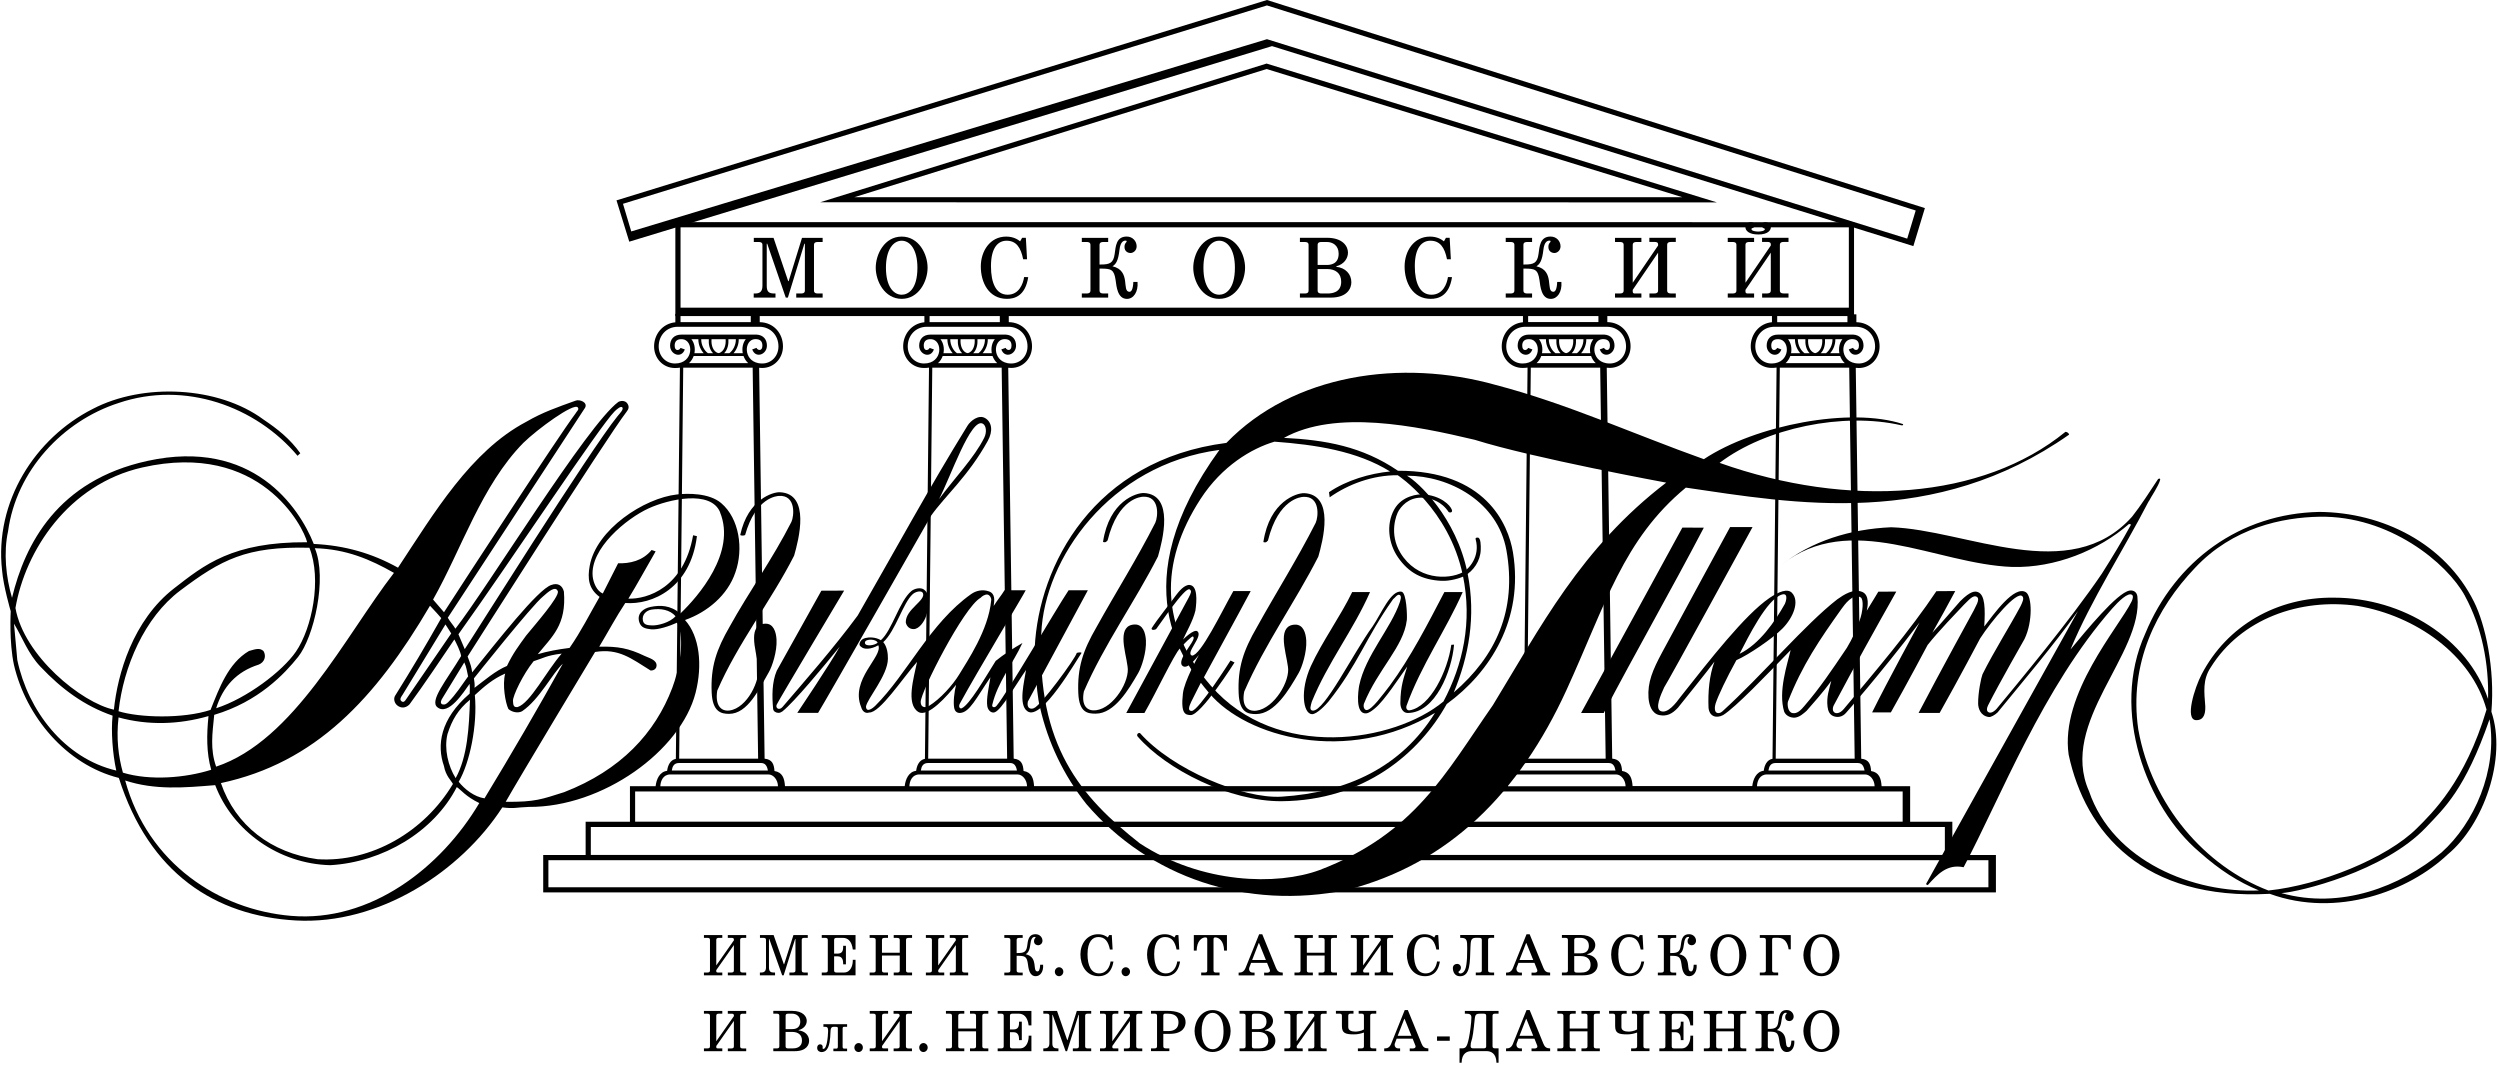 <svg width="231" height="99" viewBox="0 0 231 99" fill="none" xmlns="http://www.w3.org/2000/svg">
<g id="Layer_1" clip-path="url(#clip0_169_1035)">
<path id="Vector" fill-rule="evenodd" clip-rule="evenodd" d="M66.183 96.205V93.922C66.183 93.802 66.164 93.663 66.438 93.663H66.741V93.408H65.044V93.663H65.347C65.621 93.663 65.602 93.799 65.602 93.922V96.615C65.602 96.735 65.624 96.874 65.347 96.874H65.044V97.129H66.741V96.874H66.325C66.179 96.874 66.183 96.786 66.183 96.726V96.65L67.81 94.335V96.619C67.81 96.738 67.829 96.877 67.555 96.877H67.252V97.133H68.949V96.877H68.646C68.371 96.877 68.39 96.738 68.39 96.619V93.925C68.39 93.805 68.368 93.666 68.646 93.666H68.949V93.411H67.249V93.666H67.592C67.719 93.666 67.813 93.695 67.813 93.821V93.893L66.186 96.209L66.183 96.205Z" fill="black"/>
<path id="Vector_2" fill-rule="evenodd" clip-rule="evenodd" d="M71.453 93.407V93.663H71.755C72.03 93.663 72.011 93.799 72.011 93.922V96.615C72.011 96.735 72.03 96.874 71.755 96.874H71.453V97.129H73.43C74.525 97.129 74.761 96.533 74.761 96.17C74.761 95.656 74.37 95.268 73.796 95.212V95.18C74.279 95.054 74.544 94.704 74.544 94.325C74.544 93.947 74.222 93.404 73.191 93.404H71.453V93.407ZM72.591 95.092V93.922C72.591 93.802 72.569 93.663 72.847 93.663H73.184C73.553 93.663 73.944 93.877 73.944 94.391C73.944 95.063 73.383 95.092 73.175 95.092H72.591ZM72.591 95.35H73.21C73.73 95.35 74.102 95.609 74.102 96.139C74.102 96.845 73.462 96.874 73.21 96.874H72.844C72.569 96.874 72.588 96.735 72.588 96.615V95.35H72.591Z" fill="black"/>
<path id="Vector_3" fill-rule="evenodd" clip-rule="evenodd" d="M76.089 94.874H76.187C76.426 94.874 76.505 94.928 76.515 95.193V95.326C76.493 95.982 76.401 96.392 76.373 96.489C76.275 96.874 76.142 96.918 76.083 96.918C76.051 96.918 76.004 96.909 76.004 96.84C76.004 96.824 76.004 96.808 76.01 96.792C76.013 96.77 76.019 96.754 76.019 96.732C76.019 96.622 75.944 96.493 75.78 96.493C75.628 96.493 75.505 96.612 75.505 96.817C75.505 97.155 75.808 97.212 75.9 97.212C76.54 97.212 76.653 96.461 76.71 95.852C76.764 95.316 76.663 94.878 77.016 94.878H77.215C77.287 94.878 77.417 94.878 77.417 94.982V96.72C77.417 96.89 77.338 96.89 77.234 96.89H77.004V97.13H78.272V96.89H78.041C77.937 96.89 77.858 96.89 77.858 96.72V95.045C77.858 94.874 77.937 94.874 78.041 94.874H78.272V94.635H76.083V94.874H76.089Z" fill="black"/>
<path id="Vector_4" fill-rule="evenodd" clip-rule="evenodd" d="M78.943 96.792C78.943 97.019 79.111 97.208 79.335 97.208C79.543 97.208 79.729 97.028 79.729 96.792C79.729 96.555 79.543 96.378 79.335 96.378C79.126 96.378 78.943 96.564 78.943 96.792Z" fill="black"/>
<path id="Vector_5" fill-rule="evenodd" clip-rule="evenodd" d="M81.502 96.205V93.922C81.502 93.802 81.483 93.663 81.757 93.663H82.06V93.408H80.363V93.663H80.666C80.941 93.663 80.921 93.799 80.921 93.922V96.615C80.921 96.735 80.944 96.874 80.666 96.874H80.363V97.129H82.06V96.874H81.644C81.499 96.874 81.502 96.786 81.502 96.726V96.65L83.129 94.335V96.619C83.129 96.738 83.151 96.877 82.874 96.877H82.571V97.133H84.265V96.877H83.962C83.688 96.877 83.707 96.738 83.707 96.619V93.925C83.707 93.805 83.684 93.666 83.962 93.666H84.265V93.411H82.565V93.666H82.909C83.032 93.666 83.126 93.695 83.126 93.821V93.893L81.499 96.209L81.502 96.205Z" fill="black"/>
<path id="Vector_6" fill-rule="evenodd" clip-rule="evenodd" d="M84.936 96.792C84.936 97.019 85.1 97.208 85.324 97.208C85.532 97.208 85.718 97.028 85.718 96.792C85.718 96.555 85.532 96.378 85.324 96.378C85.116 96.378 84.936 96.564 84.936 96.792Z" fill="black"/>
<path id="Vector_7" fill-rule="evenodd" clip-rule="evenodd" d="M90.186 95.038H88.542V93.922C88.542 93.802 88.523 93.663 88.798 93.663H89.101V93.408H87.404V93.663H87.707C87.981 93.663 87.962 93.799 87.962 93.922V96.615C87.962 96.735 87.984 96.874 87.707 96.874H87.404V97.129H89.101V96.874H88.798C88.523 96.874 88.542 96.735 88.542 96.615V95.297H90.186V96.615C90.186 96.735 90.208 96.874 89.93 96.874H89.627V97.129H91.321V96.874H91.022C90.747 96.874 90.766 96.735 90.766 96.615V93.922C90.766 93.802 90.747 93.663 91.022 93.663H91.321V93.408H89.627V93.663H89.93C90.205 93.663 90.186 93.799 90.186 93.922V95.038Z" fill="black"/>
<path id="Vector_8" fill-rule="evenodd" clip-rule="evenodd" d="M95.303 94.748V93.408H92.184V93.663H92.487C92.761 93.663 92.742 93.799 92.742 93.922V96.615C92.742 96.735 92.761 96.874 92.487 96.874H92.184V97.129H95.303V95.694H95.048V95.795C95.048 96.13 94.903 96.874 94.228 96.874H93.575C93.301 96.874 93.32 96.735 93.32 96.615V95.376H93.663C94.089 95.376 94.159 95.764 94.159 96V96.111H94.414V94.401H94.159V94.534C94.159 94.956 93.982 95.12 93.648 95.12H93.32V93.922C93.32 93.802 93.297 93.663 93.575 93.663H94.127C94.584 93.663 94.947 93.953 95.048 94.748H95.303Z" fill="black"/>
<path id="Vector_9" fill-rule="evenodd" clip-rule="evenodd" d="M97.669 93.408H96.404V93.663H96.707C96.982 93.663 96.963 93.799 96.963 93.922V96.398C96.963 96.808 96.733 96.874 96.48 96.874H96.401V97.129H97.799V96.874H97.726C97.389 96.874 97.237 96.783 97.237 96.398V93.774H97.269L98.461 97.129H98.597L99.656 93.774H99.688V96.615C99.688 96.735 99.71 96.874 99.432 96.874H99.13V97.129H100.827V96.874H100.524C100.249 96.874 100.268 96.735 100.268 96.615V93.922C100.268 93.802 100.249 93.663 100.524 93.663H100.827V93.408H99.499L98.641 96.101H98.609L97.669 93.408Z" fill="black"/>
<path id="Vector_10" fill-rule="evenodd" clip-rule="evenodd" d="M102.776 96.205V93.922C102.776 93.802 102.754 93.663 103.032 93.663H103.334V93.408H101.641V93.663H101.94C102.215 93.663 102.196 93.799 102.196 93.922V96.615C102.196 96.735 102.215 96.874 101.94 96.874H101.641V97.129H103.334V96.874H102.918C102.773 96.874 102.779 96.786 102.779 96.726V96.65L104.407 94.335V96.619C104.407 96.738 104.429 96.877 104.151 96.877H103.848V97.133H105.545V96.877H105.243C104.968 96.877 104.987 96.738 104.987 96.619V93.925C104.987 93.805 104.968 93.666 105.243 93.666H105.545V93.411H103.845V93.666H104.189C104.315 93.666 104.407 93.695 104.407 93.821V93.893L102.779 96.209L102.776 96.205Z" fill="black"/>
<path id="Vector_11" fill-rule="evenodd" clip-rule="evenodd" d="M107.49 95.53H108.058C109.379 95.53 109.547 94.786 109.547 94.467C109.547 93.552 108.616 93.404 107.834 93.404H106.352V93.66H106.654C106.929 93.66 106.91 93.795 106.91 93.918V96.612C106.91 96.732 106.929 96.871 106.654 96.871H106.352V97.126H108.048V96.871H107.746C107.471 96.871 107.49 96.732 107.49 96.612V95.527V95.53ZM107.49 95.275V93.846C107.49 93.799 107.496 93.663 107.642 93.663H107.916C108.698 93.663 108.891 94.086 108.891 94.467C108.891 95.227 108.178 95.272 107.985 95.272H107.49V95.275Z" fill="black"/>
<path id="Vector_12" fill-rule="evenodd" clip-rule="evenodd" d="M110.378 95.268C110.378 96.114 110.949 97.205 112.047 97.205C113.145 97.205 113.709 96.111 113.709 95.268C113.709 94.426 113.148 93.332 112.047 93.332C110.946 93.332 110.378 94.42 110.378 95.268ZM111.031 95.268C111.031 94.108 111.527 93.587 112.047 93.587C112.567 93.587 113.056 94.108 113.056 95.268C113.056 96.628 112.447 96.95 112.047 96.95C111.523 96.95 111.031 96.448 111.031 95.268Z" fill="black"/>
<path id="Vector_13" fill-rule="evenodd" clip-rule="evenodd" d="M114.535 93.407V93.663H114.838C115.112 93.663 115.093 93.799 115.093 93.922V96.615C115.093 96.735 115.112 96.874 114.838 96.874H114.535V97.129H116.513C117.604 97.129 117.844 96.533 117.844 96.17C117.844 95.656 117.453 95.268 116.879 95.212V95.18C117.364 95.054 117.626 94.704 117.626 94.325C117.626 93.947 117.304 93.404 116.276 93.404H114.538L114.535 93.407ZM115.674 95.092V93.922C115.674 93.802 115.652 93.663 115.926 93.663H116.264C116.633 93.663 117.024 93.877 117.024 94.391C117.024 95.063 116.462 95.092 116.254 95.092H115.671H115.674ZM115.674 95.35H116.292C116.816 95.35 117.188 95.609 117.188 96.139C117.188 96.845 116.547 96.874 116.292 96.874H115.929C115.655 96.874 115.677 96.735 115.677 96.615V95.35H115.674Z" fill="black"/>
<path id="Vector_14" fill-rule="evenodd" clip-rule="evenodd" d="M119.813 96.205V93.922C119.813 93.802 119.794 93.663 120.068 93.663H120.371V93.408H118.674V93.663H118.977C119.252 93.663 119.233 93.799 119.233 93.922V96.615C119.233 96.735 119.252 96.874 118.977 96.874H118.674V97.129H120.371V96.874H119.955C119.81 96.874 119.816 96.786 119.816 96.726V96.65L121.444 94.335V96.619C121.444 96.738 121.466 96.877 121.188 96.877H120.885V97.133H122.582V96.877H122.279C122.005 96.877 122.024 96.738 122.024 96.619V93.925C122.024 93.805 122.005 93.666 122.279 93.666H122.582V93.411H120.882V93.666H121.226C121.349 93.666 121.444 93.695 121.444 93.821V93.893L119.816 96.209L119.813 96.205Z" fill="black"/>
<path id="Vector_15" fill-rule="evenodd" clip-rule="evenodd" d="M126.03 95.12C125.781 95.278 125.377 95.322 125.251 95.322C124.851 95.322 124.579 95.196 124.579 94.909V93.918C124.579 93.799 124.557 93.66 124.835 93.66H125.062V93.404H123.438V93.66H123.74C124.015 93.66 123.993 93.795 123.993 93.918V94.789C123.993 95.445 124.27 95.577 125.112 95.577C125.481 95.577 125.778 95.495 126.027 95.407V96.612C126.027 96.732 126.049 96.871 125.772 96.871H125.469V97.126H127.166V96.871H126.863C126.588 96.871 126.607 96.732 126.607 96.612V93.918C126.607 93.799 126.588 93.66 126.863 93.66H127.166V93.404H125.541V93.66H125.772C126.049 93.66 126.027 93.795 126.027 93.918V95.117L126.03 95.12Z" fill="black"/>
<path id="Vector_16" fill-rule="evenodd" clip-rule="evenodd" d="M127.897 97.129H129.37V96.874H129.225C128.97 96.874 128.863 96.71 128.863 96.54C128.863 96.47 128.885 96.41 128.904 96.36L129.049 95.972H130.528L130.783 96.612C130.831 96.732 130.79 96.886 130.493 96.88L130.26 96.874V97.129H131.979V96.874C131.638 96.868 131.48 96.748 131.354 96.442L130.086 93.332H129.796L128.538 96.457C128.418 96.754 128.216 96.874 127.967 96.874H127.901V97.129H127.897ZM129.146 95.71L129.755 94.145H129.784L130.418 95.71H129.146Z" fill="black"/>
<path id="Vector_17" fill-rule="evenodd" clip-rule="evenodd" d="M132.781 96.167H133.958V95.767H132.781V96.167Z" fill="black"/>
<path id="Vector_18" fill-rule="evenodd" clip-rule="evenodd" d="M135.352 93.408V93.663H135.44C135.825 93.663 135.957 93.739 135.957 94.026C135.957 94.471 135.825 95.442 135.727 95.921C135.538 96.814 135.409 96.868 135.04 96.868H134.86V98.199H135.052C135.068 97.316 135.563 97.123 135.98 97.123H137.348C137.752 97.123 138.257 97.316 138.273 98.199H138.468V96.868H138.165C137.888 96.868 137.91 96.732 137.91 96.612V93.922C137.91 93.802 137.888 93.663 138.165 93.663H138.468V93.408H135.355H135.352ZM136.721 93.663H137.068C137.345 93.663 137.323 93.799 137.323 93.922V96.612C137.323 96.732 137.345 96.868 137.068 96.868H136.188C136.058 96.868 135.885 96.88 135.885 96.65C135.885 96.183 136.005 96.269 136.115 95.474C136.134 95.341 136.185 94.934 136.194 94.827C136.21 94.672 136.2 94.688 136.238 94.411C136.304 93.912 136.248 93.666 136.718 93.666L136.721 93.663Z" fill="black"/>
<path id="Vector_19" fill-rule="evenodd" clip-rule="evenodd" d="M139.155 97.129H140.625V96.874H140.48C140.228 96.874 140.117 96.71 140.117 96.54C140.117 96.47 140.139 96.41 140.158 96.36L140.307 95.972H141.783L142.038 96.612C142.082 96.732 142.044 96.886 141.748 96.88L141.515 96.874V97.129H143.233V96.874C142.893 96.868 142.735 96.748 142.612 96.442L141.341 93.332H141.051L139.792 96.457C139.673 96.754 139.471 96.874 139.222 96.874H139.158V97.129H139.155ZM140.401 95.71L141.01 94.145H141.038L141.672 95.71H140.401Z" fill="black"/>
<path id="Vector_20" fill-rule="evenodd" clip-rule="evenodd" d="M146.682 95.038H145.039V93.922C145.039 93.802 145.017 93.663 145.294 93.663H145.597V93.408H143.9V93.663H144.203C144.478 93.663 144.459 93.799 144.459 93.922V96.615C144.459 96.735 144.478 96.874 144.203 96.874H143.9V97.129H145.597V96.874H145.294C145.017 96.874 145.039 96.735 145.039 96.615V95.297H146.682V96.615C146.682 96.735 146.704 96.874 146.43 96.874H146.127V97.129H147.824V96.874H147.521C147.244 96.874 147.266 96.735 147.266 96.615V93.922C147.266 93.802 147.244 93.663 147.521 93.663H147.824V93.408H146.127V93.663H146.43C146.704 93.663 146.682 93.799 146.682 93.922V95.038Z" fill="black"/>
<path id="Vector_21" fill-rule="evenodd" clip-rule="evenodd" d="M151.27 95.12C151.021 95.278 150.617 95.322 150.491 95.322C150.091 95.322 149.819 95.196 149.819 94.909V93.918C149.819 93.799 149.8 93.66 150.075 93.66H150.305V93.404H148.681V93.66H148.983C149.261 93.66 149.239 93.795 149.239 93.918V94.789C149.239 95.445 149.513 95.577 150.355 95.577C150.728 95.577 151.024 95.495 151.27 95.407V96.612C151.27 96.732 151.292 96.871 151.018 96.871H150.715V97.126H152.412V96.871H152.109C151.832 96.871 151.854 96.732 151.854 96.612V93.918C151.854 93.799 151.832 93.66 152.109 93.66H152.412V93.404H150.788V93.66H151.015C151.289 93.66 151.267 93.795 151.267 93.918V95.117L151.27 95.12Z" fill="black"/>
<path id="Vector_22" fill-rule="evenodd" clip-rule="evenodd" d="M156.445 94.748V93.408H153.323V93.663H153.629C153.903 93.663 153.881 93.799 153.881 93.922V96.615C153.881 96.735 153.903 96.874 153.629 96.874H153.323V97.129H156.445V95.694H156.19V95.795C156.19 96.13 156.045 96.874 155.37 96.874H154.72C154.446 96.874 154.468 96.735 154.468 96.615V95.376H154.808C155.237 95.376 155.304 95.764 155.304 96V96.111H155.556V94.401H155.304V94.534C155.304 94.956 155.127 95.12 154.793 95.12H154.468V93.922C154.468 93.802 154.446 93.663 154.72 93.663H155.272C155.729 93.663 156.092 93.953 156.193 94.748H156.448H156.445Z" fill="black"/>
<path id="Vector_23" fill-rule="evenodd" clip-rule="evenodd" d="M160.218 95.038H158.575V93.922C158.575 93.802 158.553 93.663 158.827 93.663H159.133V93.408H157.436V93.663H157.739C158.013 93.663 157.991 93.799 157.991 93.922V96.615C157.991 96.735 158.013 96.874 157.739 96.874H157.436V97.129H159.133V96.874H158.827C158.553 96.874 158.575 96.735 158.575 96.615V95.297H160.218V96.615C160.218 96.735 160.24 96.874 159.966 96.874H159.663V97.129H161.357V96.874H161.054C160.779 96.874 160.801 96.735 160.801 96.615V93.922C160.801 93.802 160.779 93.663 161.054 93.663H161.357V93.408H159.663V93.663H159.966C160.24 93.663 160.218 93.799 160.218 93.922V95.038Z" fill="black"/>
<path id="Vector_24" fill-rule="evenodd" clip-rule="evenodd" d="M163.352 95.325H163.434C164.094 95.325 164.286 95.373 164.387 96.041C164.444 96.442 164.504 97.208 165.112 97.208C165.541 97.208 165.847 96.776 165.794 96.151H165.526C165.504 96.628 165.396 96.766 165.28 96.766C164.75 96.766 165.409 95.458 164.185 95.177C164.409 95.038 164.554 94.827 164.633 94.158C164.696 93.622 164.911 93.578 165.027 93.578C165.049 93.578 165.093 93.578 165.093 93.625C165.093 93.653 165.068 93.676 165.046 93.704C164.974 93.78 164.952 93.874 164.952 93.972C164.952 94.25 165.169 94.35 165.343 94.35C165.516 94.35 165.734 94.196 165.734 93.934C165.734 93.622 165.485 93.329 165.093 93.329C164.412 93.329 164.387 93.947 164.318 94.414C164.239 94.984 164.002 95.07 163.425 95.07H163.346V93.925C163.346 93.805 163.324 93.666 163.602 93.666H163.904V93.411H162.208V93.666H162.51C162.785 93.666 162.766 93.802 162.766 93.925V96.618C162.766 96.738 162.785 96.877 162.51 96.877H162.208V97.132H163.904V96.877H163.602C163.324 96.877 163.346 96.738 163.346 96.618V95.325H163.352Z" fill="black"/>
<path id="Vector_25" fill-rule="evenodd" clip-rule="evenodd" d="M166.633 95.268C166.633 96.114 167.207 97.205 168.301 97.205C169.396 97.205 169.967 96.111 169.967 95.268C169.967 94.426 169.405 93.332 168.301 93.332C167.197 93.332 166.633 94.42 166.633 95.268ZM167.289 95.268C167.289 94.108 167.781 93.587 168.301 93.587C168.822 93.587 169.311 94.108 169.311 95.268C169.311 96.628 168.702 96.95 168.301 96.95C167.778 96.95 167.289 96.448 167.289 95.268Z" fill="black"/>
<path id="Vector_26" fill-rule="evenodd" clip-rule="evenodd" d="M66.183 89.197V86.913C66.183 86.793 66.164 86.658 66.438 86.658H66.741V86.399H65.044V86.658H65.347C65.621 86.658 65.602 86.793 65.602 86.913V89.607C65.602 89.727 65.624 89.862 65.347 89.862H65.044V90.118H66.741V89.862H66.325C66.179 89.862 66.183 89.774 66.183 89.714V89.638L67.81 87.323V89.607C67.81 89.727 67.829 89.862 67.555 89.862H67.252V90.118H68.949V89.862H68.646C68.371 89.862 68.39 89.724 68.39 89.607V86.913C68.39 86.793 68.368 86.658 68.646 86.658H68.949V86.399H67.249V86.658H67.592C67.719 86.658 67.813 86.686 67.813 86.812V86.885L66.186 89.2L66.183 89.197Z" fill="black"/>
<path id="Vector_27" fill-rule="evenodd" clip-rule="evenodd" d="M71.485 86.399H70.22V86.658H70.523C70.797 86.658 70.778 86.793 70.778 86.913V89.389C70.778 89.799 70.548 89.865 70.293 89.865H70.214V90.121H71.614V89.865H71.542C71.201 89.865 71.053 89.774 71.053 89.389V86.765H71.081L72.273 90.121H72.409L73.469 86.765H73.5V89.607C73.5 89.727 73.519 89.862 73.245 89.862H72.942V90.118H74.639V89.862H74.336C74.062 89.862 74.081 89.724 74.081 89.607V86.913C74.081 86.793 74.059 86.658 74.336 86.658H74.639V86.399H73.314L72.456 89.093H72.425L71.482 86.399H71.485Z" fill="black"/>
<path id="Vector_28" fill-rule="evenodd" clip-rule="evenodd" d="M79.052 87.74V86.399H75.93V86.658H76.233C76.507 86.658 76.488 86.793 76.488 86.913V89.607C76.488 89.727 76.51 89.862 76.233 89.862H75.93V90.118H79.052V88.683H78.797V88.784C78.797 89.118 78.652 89.862 77.977 89.862H77.327C77.052 89.862 77.072 89.724 77.072 89.607V88.367H77.415C77.841 88.367 77.907 88.755 77.907 88.992V89.102H78.163V87.393H77.907V87.525C77.907 87.948 77.731 88.112 77.4 88.112H77.072V86.913C77.072 86.793 77.052 86.658 77.327 86.658H77.879C78.336 86.658 78.702 86.948 78.8 87.74H79.055H79.052Z" fill="black"/>
<path id="Vector_29" fill-rule="evenodd" clip-rule="evenodd" d="M83.137 88.033H81.494V86.916C81.494 86.797 81.475 86.661 81.749 86.661H82.052V86.402H80.355V86.661H80.658C80.932 86.661 80.913 86.797 80.913 86.916V89.61C80.913 89.73 80.932 89.865 80.658 89.865H80.355V90.121H82.052V89.865H81.749C81.475 89.865 81.494 89.727 81.494 89.61V88.292H83.137V89.61C83.137 89.73 83.159 89.865 82.881 89.865H82.579V90.121H84.275V89.865H83.973C83.698 89.865 83.717 89.727 83.717 89.61V86.916C83.717 86.797 83.695 86.661 83.973 86.661H84.275V86.402H82.579V86.661H82.881C83.156 86.661 83.137 86.797 83.137 86.916V88.033Z" fill="black"/>
<path id="Vector_30" fill-rule="evenodd" clip-rule="evenodd" d="M86.689 89.197V86.913C86.689 86.793 86.671 86.658 86.945 86.658H87.248V86.399H85.551V86.658H85.854C86.128 86.658 86.109 86.793 86.109 86.913V89.607C86.109 89.727 86.128 89.862 85.854 89.862H85.551V90.118H87.248V89.862H86.831C86.686 89.862 86.693 89.774 86.693 89.714V89.638L88.32 87.323V89.607C88.32 89.727 88.339 89.862 88.065 89.862H87.762V90.118H89.459V89.862H89.156C88.882 89.862 88.9 89.724 88.9 89.607V86.913C88.9 86.793 88.878 86.658 89.156 86.658H89.459V86.399H87.759V86.658H88.102C88.225 86.658 88.32 86.686 88.32 86.812V86.885L86.693 89.2L86.689 89.197Z" fill="black"/>
<path id="Vector_31" fill-rule="evenodd" clip-rule="evenodd" d="M93.938 88.317H94.019C94.682 88.317 94.874 88.365 94.972 89.033C95.029 89.434 95.092 90.2 95.701 90.2C96.126 90.2 96.436 89.768 96.382 89.144H96.114C96.092 89.62 95.984 89.759 95.868 89.759C95.338 89.759 95.997 88.45 94.776 88.169C95 88.034 95.145 87.819 95.224 87.15C95.287 86.614 95.499 86.57 95.619 86.57C95.638 86.57 95.685 86.57 95.685 86.617C95.685 86.646 95.66 86.668 95.638 86.696C95.565 86.772 95.543 86.867 95.543 86.964C95.543 87.242 95.764 87.343 95.934 87.343C96.104 87.343 96.325 87.188 96.325 86.926C96.325 86.614 96.076 86.321 95.685 86.321C95.007 86.321 94.978 86.939 94.912 87.406C94.833 87.977 94.594 88.062 94.016 88.062H93.938V86.917C93.938 86.797 93.918 86.661 94.193 86.661H94.496V86.403H92.799V86.661H93.102C93.376 86.661 93.357 86.797 93.357 86.917V89.611C93.357 89.73 93.379 89.866 93.102 89.866H92.799V90.121H94.496V89.866H94.193C93.918 89.866 93.938 89.727 93.938 89.611V88.317Z" fill="black"/>
<path id="Vector_32" fill-rule="evenodd" clip-rule="evenodd" d="M97.467 89.783C97.467 90.014 97.634 90.2 97.858 90.2C98.066 90.2 98.252 90.017 98.252 89.783C98.252 89.55 98.066 89.373 97.858 89.373C97.65 89.373 97.467 89.559 97.467 89.783Z" fill="black"/>
<path id="Vector_33" fill-rule="evenodd" clip-rule="evenodd" d="M102.619 88.84C102.556 89.263 102.297 89.941 101.559 89.941C100.821 89.941 100.487 89.222 100.487 88.169C100.487 86.986 100.96 86.582 101.49 86.582C102.105 86.582 102.404 86.992 102.556 87.737H102.805L102.729 86.402H102.489L102.36 86.62C102.225 86.519 101.944 86.323 101.464 86.323C100.42 86.323 99.831 87.232 99.831 88.184C99.831 89.184 100.351 90.2 101.512 90.2C101.978 90.2 102.691 90.039 102.881 88.847L102.619 88.84Z" fill="black"/>
<path id="Vector_34" fill-rule="evenodd" clip-rule="evenodd" d="M103.632 89.783C103.632 90.014 103.799 90.2 104.02 90.2C104.228 90.2 104.415 90.017 104.415 89.783C104.415 89.55 104.228 89.373 104.02 89.373C103.812 89.373 103.632 89.559 103.632 89.783Z" fill="black"/>
<path id="Vector_35" fill-rule="evenodd" clip-rule="evenodd" d="M108.779 88.84C108.716 89.263 108.457 89.941 107.719 89.941C106.981 89.941 106.647 89.222 106.647 88.169C106.647 86.986 107.12 86.582 107.65 86.582C108.265 86.582 108.565 86.992 108.716 87.737H108.965L108.886 86.402H108.647L108.517 86.62C108.382 86.519 108.101 86.323 107.622 86.323C106.578 86.323 105.988 87.232 105.988 88.184C105.988 89.184 106.508 90.2 107.669 90.2C108.136 90.2 108.849 90.039 109.038 88.847L108.776 88.84H108.779Z" fill="black"/>
<path id="Vector_36" fill-rule="evenodd" clip-rule="evenodd" d="M110.309 86.399V87.834H110.571C110.59 86.913 111.066 86.617 111.375 86.617C111.479 86.617 111.549 86.645 111.549 86.8V89.61C111.549 89.73 111.571 89.865 111.293 89.865H110.99V90.121H112.687V89.865H112.384C112.11 89.865 112.129 89.727 112.129 89.61V86.8C112.129 86.664 112.176 86.617 112.299 86.617C112.612 86.617 113.085 86.92 113.107 87.834H113.369V86.399H110.309Z" fill="black"/>
<path id="Vector_37" fill-rule="evenodd" clip-rule="evenodd" d="M114.449 90.124H115.922V89.869H115.777C115.521 89.869 115.414 89.705 115.414 89.534C115.414 89.462 115.433 89.402 115.455 89.355L115.6 88.967H117.076L117.332 89.607C117.379 89.727 117.338 89.881 117.038 89.875L116.808 89.869V90.124H118.527V89.869C118.186 89.862 118.029 89.743 117.902 89.437L116.634 86.327H116.344L115.083 89.452C114.963 89.749 114.761 89.869 114.512 89.869H114.449V90.124ZM115.698 88.705L116.306 87.14H116.335L116.969 88.705H115.698Z" fill="black"/>
<path id="Vector_38" fill-rule="evenodd" clip-rule="evenodd" d="M122.395 88.033H120.752V86.916C120.752 86.797 120.73 86.661 121.004 86.661H121.307V86.402H119.61V86.661H119.913C120.19 86.661 120.168 86.797 120.168 86.916V89.61C120.168 89.73 120.19 89.865 119.913 89.865H119.61V90.121H121.307V89.865H121.004C120.73 89.865 120.752 89.727 120.752 89.61V88.292H122.395V89.61C122.395 89.73 122.417 89.865 122.139 89.865H121.837V90.121H123.534V89.865H123.231C122.956 89.865 122.978 89.727 122.978 89.61V86.916C122.978 86.797 122.956 86.661 123.231 86.661H123.534V86.402H121.837V86.661H122.139C122.417 86.661 122.395 86.797 122.395 86.916V88.033Z" fill="black"/>
<path id="Vector_39" fill-rule="evenodd" clip-rule="evenodd" d="M125.953 89.197V86.913C125.953 86.793 125.931 86.658 126.209 86.658H126.511V86.399H124.814V86.658H125.117C125.392 86.658 125.37 86.793 125.37 86.913V89.607C125.37 89.727 125.392 89.862 125.117 89.862H124.814V90.118H126.511V89.862H126.095C125.95 89.862 125.956 89.774 125.956 89.714V89.638L127.584 87.323V89.607C127.584 89.727 127.603 89.862 127.328 89.862H127.025V90.118H128.722V89.862H128.42C128.145 89.862 128.164 89.724 128.164 89.607V86.913C128.164 86.793 128.145 86.658 128.42 86.658H128.722V86.399H127.022V86.658H127.366C127.489 86.658 127.584 86.686 127.584 86.812V86.885L125.956 89.2L125.953 89.197Z" fill="black"/>
<path id="Vector_40" fill-rule="evenodd" clip-rule="evenodd" d="M132.785 88.84C132.721 89.263 132.463 89.941 131.725 89.941C130.987 89.941 130.652 89.222 130.652 88.169C130.652 86.986 131.125 86.582 131.655 86.582C132.27 86.582 132.57 86.992 132.721 87.737H132.971L132.892 86.402H132.652L132.523 86.62C132.384 86.519 132.106 86.323 131.627 86.323C130.583 86.323 129.993 87.232 129.993 88.184C129.993 89.184 130.517 90.2 131.674 90.2C132.141 90.2 132.854 90.039 133.043 88.847L132.781 88.84H132.785Z" fill="black"/>
<path id="Vector_41" fill-rule="evenodd" clip-rule="evenodd" d="M134.926 86.658H135.005C135.548 86.658 135.57 86.894 135.57 87.617C135.57 88.377 135.545 88.771 135.491 89.137C135.393 89.875 135.065 89.948 134.936 89.948C134.825 89.948 134.759 89.859 134.759 89.815C134.759 89.768 134.863 89.724 134.92 89.638C134.961 89.575 134.993 89.49 134.993 89.411C134.993 89.244 134.87 89.064 134.63 89.064C134.456 89.064 134.245 89.178 134.245 89.449C134.245 89.777 134.403 90.206 134.904 90.206C135.888 90.206 135.813 88.881 135.869 87.553C135.898 87.049 135.869 86.655 136.336 86.655H136.664C136.939 86.655 136.92 86.79 136.92 86.91V89.604C136.92 89.724 136.939 89.859 136.664 89.859H136.362V90.115H138.058V89.859H137.756C137.481 89.859 137.5 89.72 137.5 89.604V86.91C137.5 86.79 137.481 86.655 137.756 86.655H138.058V86.396H134.923V86.655L134.926 86.658Z" fill="black"/>
<path id="Vector_42" fill-rule="evenodd" clip-rule="evenodd" d="M139.155 90.124H140.625V89.869H140.48C140.228 89.869 140.117 89.705 140.117 89.534C140.117 89.462 140.139 89.402 140.158 89.355L140.307 88.967H141.783L142.038 89.607C142.082 89.727 142.044 89.881 141.748 89.875L141.515 89.869V90.124H143.233V89.869C142.893 89.862 142.735 89.743 142.612 89.437L141.341 86.327H141.051L139.792 89.452C139.673 89.749 139.471 89.869 139.222 89.869H139.158V90.124H139.155ZM140.401 88.705L141.01 87.14H141.038L141.672 88.705H140.401Z" fill="black"/>
<path id="Vector_43" fill-rule="evenodd" clip-rule="evenodd" d="M144.32 86.4V86.658H144.622C144.897 86.658 144.875 86.794 144.875 86.914V89.607C144.875 89.727 144.897 89.863 144.622 89.863H144.32V90.118H146.294C147.388 90.118 147.625 89.522 147.625 89.159C147.625 88.645 147.234 88.257 146.657 88.201V88.169C147.142 88.043 147.404 87.693 147.404 87.314C147.404 86.936 147.083 86.393 146.051 86.393H144.316L144.32 86.4ZM145.458 88.084V86.914C145.458 86.794 145.436 86.658 145.714 86.658H146.051C146.42 86.658 146.811 86.873 146.811 87.387C146.811 88.059 146.25 88.087 146.042 88.087H145.461L145.458 88.084ZM145.458 88.343H146.076C146.597 88.343 146.969 88.601 146.969 89.131C146.969 89.838 146.332 89.866 146.076 89.866H145.714C145.436 89.866 145.458 89.727 145.458 89.611V88.346V88.343Z" fill="black"/>
<path id="Vector_44" fill-rule="evenodd" clip-rule="evenodd" d="M151.663 88.84C151.6 89.263 151.338 89.941 150.603 89.941C149.868 89.941 149.531 89.222 149.531 88.169C149.531 86.986 150.004 86.582 150.534 86.582C151.149 86.582 151.448 86.992 151.6 87.737H151.849L151.77 86.402H151.53L151.401 86.62C151.266 86.519 150.985 86.323 150.505 86.323C149.461 86.323 148.872 87.232 148.872 88.184C148.872 89.184 149.392 90.2 150.553 90.2C151.02 90.2 151.732 90.039 151.922 88.847L151.66 88.84H151.663Z" fill="black"/>
<path id="Vector_45" fill-rule="evenodd" clip-rule="evenodd" d="M154.329 88.317H154.411C155.07 88.317 155.263 88.365 155.36 89.033C155.417 89.434 155.48 90.2 156.089 90.2C156.515 90.2 156.821 89.768 156.77 89.144H156.499C156.48 89.62 156.37 89.759 156.256 89.759C155.723 89.759 156.385 88.45 155.165 88.169C155.389 88.034 155.534 87.819 155.613 87.15C155.676 86.614 155.887 86.57 156.007 86.57C156.029 86.57 156.073 86.57 156.073 86.617C156.073 86.646 156.045 86.668 156.026 86.696C155.953 86.772 155.931 86.867 155.931 86.964C155.931 87.242 156.149 87.343 156.322 87.343C156.496 87.343 156.713 87.188 156.713 86.926C156.713 86.614 156.464 86.321 156.073 86.321C155.392 86.321 155.364 86.939 155.297 87.406C155.218 87.977 154.979 88.062 154.405 88.062H154.326V86.917C154.326 86.797 154.304 86.661 154.578 86.661H154.881V86.403H153.184V86.661H153.487C153.761 86.661 153.739 86.797 153.739 86.917V89.611C153.739 89.73 153.761 89.866 153.487 89.866H153.184V90.121H154.881V89.866H154.578C154.304 89.866 154.326 89.727 154.326 89.611V88.317H154.329Z" fill="black"/>
<path id="Vector_46" fill-rule="evenodd" clip-rule="evenodd" d="M158.034 88.26C158.034 89.105 158.605 90.2 159.702 90.2C160.8 90.2 161.364 89.105 161.364 88.26C161.364 87.415 160.803 86.323 159.702 86.323C158.601 86.323 158.034 87.412 158.034 88.26ZM158.687 88.26C158.687 87.099 159.182 86.579 159.702 86.579C160.223 86.579 160.711 87.099 160.711 88.26C160.711 89.62 160.103 89.941 159.702 89.941C159.179 89.941 158.687 89.436 158.687 88.26Z" fill="black"/>
<path id="Vector_47" fill-rule="evenodd" clip-rule="evenodd" d="M165.467 87.724V86.399H162.606V86.658H162.909C163.186 86.658 163.164 86.793 163.164 86.913V89.607C163.164 89.727 163.186 89.862 162.909 89.862H162.606V90.118H164.303V89.862H164C163.723 89.862 163.745 89.724 163.745 89.607V86.841C163.745 86.715 163.773 86.655 163.912 86.655H164.312C164.962 86.655 165.202 87.219 165.268 87.721H165.467V87.724Z" fill="black"/>
<path id="Vector_48" fill-rule="evenodd" clip-rule="evenodd" d="M166.633 88.26C166.633 89.105 167.207 90.2 168.301 90.2C169.396 90.2 169.967 89.105 169.967 88.26C169.967 87.415 169.405 86.323 168.301 86.323C167.197 86.323 166.633 87.412 166.633 88.26ZM167.289 88.26C167.289 87.099 167.781 86.579 168.301 86.579C168.822 86.579 169.311 87.099 169.311 88.26C169.311 89.62 168.702 89.941 168.301 89.941C167.778 89.941 167.289 89.436 167.289 88.26Z" fill="black"/>
<path id="Vector_49" fill-rule="evenodd" clip-rule="evenodd" d="M78.938 18.221H155.446L117.035 6.377L78.941 18.221H78.938ZM75.777 18.691L117.032 5.873L158.641 18.7L75.774 18.691H75.777Z" fill="black"/>
<path id="Vector_50" fill-rule="evenodd" clip-rule="evenodd" d="M171.313 20.529V29.206H62.403V20.523L171.31 20.529H171.313ZM170.833 21.003H62.882V28.43H170.833V21.003Z" fill="black"/>
<path id="Vector_51" fill-rule="evenodd" clip-rule="evenodd" d="M57.564 18.833L58.327 21.385L117.068 3.621L176.226 22.05L177.011 19.451L117.068 0.501L57.564 18.83V18.833ZM56.964 18.514L117.068 0L177.86 19.227L176.794 22.741L117.535 4.261L58.144 22.331L56.964 18.514Z" fill="black"/>
<path id="Vector_52" fill-rule="evenodd" clip-rule="evenodd" d="M147.861 33.975H141.446L141.067 70.102H148.363L147.858 33.975H147.861ZM141.973 33.556H147.451C147.246 33.37 147.104 33.139 147.016 32.894H142.411C142.326 33.139 142.181 33.37 141.976 33.556H141.973ZM148.391 33.556C148.527 33.578 148.631 33.587 148.744 33.587C149.596 33.587 150.246 32.903 150.246 32.01C150.246 31.011 149.536 30.194 148.473 30.194H140.951C139.888 30.194 139.178 31.011 139.178 32.01C139.178 32.9 139.831 33.587 140.683 33.587C142.443 33.587 142.427 31.417 141.354 31.339H141.216C140.803 31.364 140.654 31.6 140.654 31.938C140.654 32.509 141.121 32.373 141.197 32.146L141.591 32.288C141.282 33.165 140.232 32.761 140.232 31.938C140.232 31.37 140.569 30.916 141.288 30.916H141.367H148.044H148.23C148.88 30.957 149.18 31.395 149.18 31.935C149.18 32.758 148.133 33.162 147.82 32.285L148.215 32.143C148.297 32.367 148.757 32.506 148.757 31.935C148.757 31.597 148.609 31.361 148.196 31.335H148.057C147.063 31.408 146.978 33.282 148.382 33.553L148.391 33.556ZM143.108 31.339C143.099 31.913 143.417 32.417 143.733 32.638H144.206C143.871 32.316 143.777 31.79 143.808 31.339H143.108ZM144.064 31.339C144.017 31.944 144.225 32.48 144.663 32.625H144.764C145.202 32.477 145.414 31.941 145.363 31.339H144.061H144.064ZM145.622 31.339C145.65 31.79 145.559 32.316 145.221 32.638H145.707C146.019 32.408 146.322 31.906 146.31 31.339H145.619H145.622ZM146.947 32.638C146.855 32.168 146.956 31.676 147.227 31.339H146.574C146.584 31.859 146.369 32.326 146.092 32.638H146.947ZM142.2 31.339C142.471 31.676 142.572 32.168 142.48 32.638H143.338C143.058 32.329 142.837 31.859 142.846 31.339H142.2ZM149.325 71.559H140.251C139.598 71.559 139.348 72.155 139.333 72.651H150.205C150.195 72.073 149.795 71.559 149.325 71.559ZM148.647 70.503H141.049C140.582 70.503 140.446 70.843 140.392 71.197H149.271C149.202 70.793 149.041 70.503 148.65 70.503H148.647ZM69.546 33.975H63.13L62.755 70.102H70.05L69.546 33.975ZM63.66 33.556H69.136C68.931 33.37 68.789 33.139 68.701 32.894H64.096C64.007 33.139 63.865 33.37 63.66 33.556ZM70.073 33.556C70.211 33.578 70.315 33.587 70.426 33.587C71.277 33.587 71.93 32.903 71.93 32.01C71.93 31.011 71.221 30.194 70.158 30.194H62.635C61.572 30.194 60.863 31.011 60.863 32.01C60.863 32.9 61.516 33.587 62.367 33.587C64.13 33.587 64.111 31.417 63.039 31.339H62.9C62.487 31.364 62.339 31.6 62.339 31.938C62.339 32.509 62.802 32.373 62.881 32.146L63.276 32.288C62.963 33.165 61.916 32.761 61.916 31.938C61.916 31.37 62.25 30.916 62.973 30.916H63.051H69.729H69.912C70.561 30.957 70.864 31.395 70.864 31.935C70.864 32.758 69.817 33.162 69.505 32.285L69.902 32.143C69.981 32.367 70.445 32.506 70.445 31.935C70.445 31.597 70.296 31.361 69.883 31.335H69.745C68.751 31.408 68.666 33.282 70.066 33.553L70.073 33.556ZM64.793 31.339C64.783 31.913 65.102 32.417 65.417 32.638H65.893C65.556 32.316 65.461 31.79 65.493 31.339H64.793ZM65.745 31.339C65.698 31.944 65.909 32.48 66.347 32.625H66.448C66.887 32.477 67.098 31.941 67.048 31.339H65.742H65.745ZM67.306 31.339C67.335 31.79 67.24 32.316 66.906 32.638H67.391C67.704 32.408 68.007 31.906 67.994 31.339H67.303H67.306ZM68.631 32.638C68.54 32.168 68.641 31.676 68.912 31.339H68.259C68.268 31.859 68.054 32.326 67.776 32.638H68.631ZM63.884 31.339C64.156 31.676 64.256 32.168 64.165 32.638H65.023C64.742 32.329 64.521 31.859 64.528 31.339H63.884ZM71.009 71.559H61.932C61.279 71.559 61.033 72.155 61.014 72.651H71.886C71.877 72.073 71.476 71.559 71.006 71.559H71.009ZM70.331 70.503H62.73C62.263 70.503 62.124 70.843 62.074 71.197H70.953C70.883 70.793 70.719 70.503 70.331 70.503ZM179.708 76.413H54.592V78.997H179.705V76.413H179.708ZM183.736 79.485H50.672V81.984H183.729V79.485H183.736ZM175.81 73.13H58.686V75.924H175.806V73.13H175.81ZM93.343 70.503H85.742C85.275 70.503 85.136 70.843 85.086 71.197H93.965C93.895 70.793 93.731 70.503 93.343 70.503ZM94.021 71.559H84.944C84.291 71.559 84.045 72.155 84.026 72.651H94.898C94.892 72.073 94.488 71.559 94.021 71.559ZM86.896 31.339C87.168 31.676 87.269 32.168 87.177 32.638H88.035C87.754 32.329 87.533 31.859 87.54 31.339H86.896ZM91.643 32.638C91.552 32.168 91.653 31.676 91.924 31.339H91.271C91.281 31.859 91.066 32.326 90.792 32.638H91.646H91.643ZM90.319 31.339C90.347 31.79 90.255 32.316 89.918 32.638H90.407C90.719 32.408 91.022 31.906 91.009 31.339H90.319ZM88.757 31.339C88.71 31.944 88.921 32.48 89.356 32.625H89.461C89.899 32.477 90.11 31.941 90.06 31.339H88.754H88.757ZM87.805 31.339C87.795 31.913 88.114 32.417 88.429 32.638H88.905C88.568 32.316 88.473 31.79 88.505 31.339H87.808H87.805ZM93.085 33.556C93.223 33.578 93.328 33.587 93.438 33.587C94.289 33.587 94.942 32.903 94.942 32.01C94.942 31.011 94.236 30.194 93.17 30.194H85.647C84.584 30.194 83.875 31.011 83.875 32.01C83.875 32.9 84.528 33.587 85.379 33.587C87.142 33.587 87.123 31.417 86.051 31.339H85.915C85.502 31.364 85.354 31.6 85.354 31.938C85.354 32.509 85.818 32.373 85.897 32.146L86.291 32.288C85.978 33.165 84.931 32.761 84.931 31.938C84.931 31.37 85.266 30.916 85.988 30.916H86.067H92.744H92.93C93.58 30.957 93.883 31.395 93.883 31.935C93.883 32.758 92.835 33.162 92.523 32.285L92.921 32.143C92.999 32.367 93.463 32.506 93.463 31.935C93.463 31.597 93.315 31.361 92.902 31.335H92.763C91.769 31.408 91.684 33.282 93.085 33.553V33.556ZM86.669 33.556H92.145C91.943 33.37 91.798 33.139 91.709 32.894H87.105C87.016 33.139 86.874 33.37 86.669 33.556ZM92.558 33.975H86.142L85.764 70.102H93.059L92.555 33.975H92.558ZM171.659 70.503H164.057C163.591 70.503 163.455 70.843 163.405 71.197H172.283C172.214 70.793 172.05 70.503 171.662 70.503H171.659ZM172.337 71.559H163.26C162.607 71.559 162.361 72.155 162.345 72.651H173.214C173.207 72.073 172.804 71.559 172.337 71.559ZM165.212 31.339C165.48 31.676 165.584 32.168 165.493 32.638H166.351C166.07 32.329 165.849 31.859 165.855 31.339H165.212ZM169.959 32.638C169.867 32.168 169.968 31.676 170.239 31.339H169.587C169.596 31.859 169.382 32.326 169.104 32.638H169.956H169.959ZM168.631 31.339C168.659 31.79 168.568 32.316 168.233 32.638H168.719C169.031 32.408 169.334 31.906 169.322 31.339H168.631ZM167.073 31.339C167.025 31.944 167.234 32.48 167.672 32.625H167.773C168.211 32.477 168.423 31.941 168.372 31.339H167.07H167.073ZM166.12 31.339C166.111 31.913 166.426 32.417 166.742 32.638H167.218C166.88 32.316 166.786 31.79 166.817 31.339H166.12ZM171.4 33.556C171.539 33.578 171.643 33.587 171.753 33.587C172.605 33.587 173.258 32.903 173.258 32.01C173.258 31.011 172.548 30.194 171.485 30.194H163.963C162.9 30.194 162.19 31.011 162.19 32.01C162.19 32.9 162.843 33.587 163.692 33.587C165.455 33.587 165.436 31.417 164.363 31.339H164.225C163.811 31.364 163.663 31.6 163.663 31.938C163.663 32.509 164.127 32.373 164.206 32.146L164.6 32.288C164.288 33.165 163.241 32.761 163.241 31.938C163.241 31.37 163.575 30.916 164.297 30.916H164.376H171.053H171.236C171.886 30.957 172.189 31.395 172.189 31.935C172.189 32.758 171.138 33.162 170.829 32.285L171.224 32.143C171.302 32.367 171.766 32.506 171.766 31.935C171.766 31.597 171.615 31.361 171.205 31.335H171.066C170.072 31.408 169.987 33.282 171.384 33.553L171.4 33.556ZM164.985 33.556H170.46C170.258 33.37 170.113 33.139 170.028 32.894H165.423C165.335 33.139 165.193 33.37 164.988 33.556H164.985ZM170.87 33.975H164.455L164.076 70.102H171.372L170.867 33.975H170.87ZM163.729 29.784V28.998H164.212V29.771H170.703V29.042H171.529V29.771C172.823 29.793 173.674 30.815 173.674 32.007C173.674 33.111 172.854 34.004 171.75 34.004C171.652 34.004 171.561 33.997 171.473 33.988L171.977 70.105C172.687 70.171 172.848 70.619 172.889 71.244C173.624 71.367 173.81 71.903 173.86 72.644H176.497V75.928H180.396V79H184.423V82.457H50.192V79H54.113V75.928H58.207V72.644H60.579C60.651 72.007 60.945 71.31 61.642 71.225C61.698 70.746 61.922 70.219 62.449 70.118L62.824 33.972C62.66 33.997 62.515 34.004 62.361 34.004C61.26 34.004 60.437 33.108 60.437 32.007C60.437 30.906 61.209 29.891 62.402 29.78V28.995H62.881V29.768H69.372V29.039H70.199V29.768C71.495 29.79 72.347 30.812 72.347 32.004C72.347 33.108 71.523 34.001 70.419 34.001C70.325 34.001 70.233 33.994 70.145 33.985L70.65 70.102C71.356 70.168 71.52 70.616 71.561 71.241C72.296 71.364 72.482 71.9 72.533 72.641H83.594C83.666 72.004 83.96 71.307 84.654 71.222C84.71 70.742 84.934 70.216 85.464 70.115L85.84 33.969C85.676 33.994 85.531 34.001 85.376 34.001C84.275 34.001 83.452 33.105 83.452 32.004C83.452 30.903 84.225 29.888 85.414 29.777V28.992H85.893V29.765H92.384V29.036H93.211V29.765C94.507 29.787 95.359 30.809 95.359 32.001C95.359 33.105 94.539 33.997 93.435 33.997C93.34 33.997 93.249 33.991 93.16 33.982L93.665 70.099C94.371 70.165 94.535 70.613 94.576 71.237C95.311 71.361 95.498 71.897 95.548 72.638H138.901C138.973 72.001 139.266 71.304 139.96 71.219C140.017 70.739 140.241 70.213 140.771 70.112L141.146 33.966C140.979 33.991 140.837 33.997 140.683 33.997C139.579 33.997 138.759 33.102 138.759 32.001C138.759 30.9 139.531 29.884 140.721 29.774V28.989H141.2V29.762H147.694V29.033H148.517V29.762C149.814 29.784 150.665 30.805 150.665 31.998C150.665 33.102 149.842 33.994 148.741 33.994C148.644 33.994 148.552 33.988 148.464 33.978L148.968 70.096C149.675 70.162 149.839 70.61 149.877 71.234C150.612 71.357 150.801 71.894 150.851 72.635H161.91C161.982 71.998 162.279 71.301 162.972 71.216C163.026 70.736 163.253 70.209 163.78 70.108L164.155 33.963C163.991 33.988 163.849 33.994 163.692 33.994C162.591 33.994 161.768 33.099 161.768 31.998C161.768 30.897 162.54 29.881 163.729 29.771V29.784Z" fill="black"/>
<path id="Vector_53" fill-rule="evenodd" clip-rule="evenodd" d="M53.388 37.647C53.543 37.849 53.288 37.994 53.187 38.193C51.468 40.501 43.034 53.461 41.025 56.571L40.015 55.398C42.668 50.705 44.484 44.87 48.351 40.927C49.654 39.65 53.029 37.18 53.388 37.647ZM66.531 47.336C68.045 51.042 64.532 55.095 62.863 56.691C61.923 55.903 61.002 55.903 60.113 56.079C59.444 56.215 58.826 56.688 59.066 57.473C59.227 58.003 59.637 58.088 60.157 58.148C60.797 58.221 61.923 57.827 62.564 57.533C63.343 59.025 62.743 61.914 62.116 63.567C60.535 67.727 57.378 71.159 52.127 73.196C50.089 73.834 49.484 74.117 46.727 74.086C47.862 72.07 54.984 60.243 54.984 60.243C57.18 59.886 58.334 60.851 60.116 61.955C60.356 61.968 60.64 61.842 60.665 61.526C60.709 60.968 59.968 60.804 59.564 60.608C58.085 59.896 57.107 59.719 55.372 59.751C56.177 58.404 56.934 56.991 57.776 55.717C60.261 55.912 63.8 54.348 64.396 49.541L64.043 49.459C63.188 54.329 59.791 55.37 58.063 55.316C58.959 53.846 59.703 52.458 60.58 50.948L60.208 50.818C59.378 51.837 58.176 52.077 57.113 52.048L55.697 54.84C55.142 54.609 54.824 53.84 54.764 53.26C54.505 50.698 57.864 47.92 59.936 46.973C61.756 46.141 65.68 45.232 66.541 47.339L66.531 47.336ZM51.553 54.66C51.613 55.221 49.578 57.559 48.616 58.725C47.935 59.659 47.383 60.394 46.844 61.533C45.784 61.974 44.79 62.848 43.847 63.554C43.882 63.245 43.832 62.974 43.791 62.681C43.791 62.681 49.146 55.937 50.184 55.105C50.603 54.733 51.351 54.045 51.553 54.66ZM62.419 56.937C61.908 57.533 60.769 57.811 60.261 57.789C59.911 57.773 59.504 57.77 59.41 57.369C59.28 56.814 59.7 56.407 60.204 56.328C61.075 56.196 61.898 56.344 62.419 56.937ZM41.696 58.527L37.52 64.621C37.435 64.75 37.309 64.936 37.117 64.81C36.845 64.627 37.126 64.314 37.199 64.195C37.262 64.1 41.16 57.697 41.16 57.697C41.274 57.89 41.643 58.426 41.693 58.53L41.696 58.527ZM51.897 60.397C50.468 62.04 48.995 64.967 47.831 65.33C47.443 65.387 47.421 65.138 47.399 64.762C47.377 64.286 48.339 62.283 49.307 61.094C50.174 60.832 50.458 60.568 51.897 60.394V60.397ZM41.425 64.87C41.261 65.018 41.132 65.157 40.842 65.072C40.655 64.952 40.75 64.706 40.892 64.494L42.901 61.205C43.116 61.656 43.131 61.999 43.254 62.498C42.605 63.406 42.106 64.185 41.425 64.867V64.87ZM44.768 73.767C43.816 73.625 42.929 72.922 42.384 72.237C43.4 70.493 44.134 67.033 43.876 64.226C44.743 63.425 45.557 62.725 46.677 62.239C46.408 63.27 46.692 64.926 46.976 65.51C47.298 65.806 47.869 65.926 48.241 65.718C49.868 64.617 51.067 62.167 52.004 61.328C49.749 65.381 47.225 69.727 44.768 73.767ZM43.425 64.655C43.343 67.159 43.204 69.91 42.103 71.9C41.409 70.796 41.021 69.191 41.346 67.835C41.769 66.503 42.337 65.554 43.425 64.655ZM19.883 72.543C21.501 76.805 25.781 79.829 30.521 79.943C35.363 79.662 40.091 76.865 42.207 72.726C42.583 72.966 43.024 73.594 44.286 74.203C40.75 80.176 34.224 85.236 26.913 84.627C20.217 84.069 13.666 79.788 11.565 72.118C14.319 73.02 17.022 72.786 19.883 72.547V72.543ZM28.588 50.613C29.749 53.521 28.834 58.041 27.342 60.214C26.09 62.037 22.791 64.532 19.974 65.441C20.596 63.431 21.882 62.047 23.904 61.41C24.45 61.189 24.627 60.627 24.346 60.154C23.992 59.845 23.652 59.965 22.999 60.154C21.088 61.283 20.261 63.577 19.454 65.595C16.899 66.437 12.865 66.314 10.954 65.718C11.405 61.615 13.341 57.054 16.65 54.568C20.438 51.72 22.74 50.465 28.588 50.613ZM28.38 50.102C21.447 50.064 18.867 52.209 16.098 54.354C12.262 57.322 10.856 62.309 10.525 65.573C7.544 64.936 2.207 60.612 1.428 56.18C2.33 50.903 6.292 44.75 13.146 43.195C24.081 40.716 28.058 48.746 28.38 50.102ZM27.749 41.877L27.494 42.116C23.655 37.555 17.082 35.155 10.957 37.237C5.787 38.902 1.494 43.504 0.744 49.099C0.315 51.052 0.551 53.345 1.11 55.237C2.308 50.266 5.311 44.403 13.631 42.586C23.349 40.463 27.645 46.879 28.992 50.26C31.862 50.396 34.388 51.124 36.776 52.455C40.1 47.415 43.488 41.69 48.613 38.981C50.165 38.079 51.483 37.637 53.171 37.026C53.546 36.865 54.328 37.174 54.063 37.672L41.375 57.079C41.586 57.451 41.895 57.779 42.081 58.092C45.115 54.193 54.24 39.278 57.136 37.136C57.511 36.94 57.839 37.114 57.924 37.224C58.189 37.555 58.082 37.808 57.908 38.029C56.101 40.356 43.207 60.659 43.207 60.659C43.541 61.558 43.538 61.567 43.63 62.126C45.844 59.388 49.708 54.43 50.944 54.051C51.543 53.827 51.966 54.099 52.105 54.663C52.354 57.757 51.013 58.811 49.689 60.448C50.626 60.173 51.515 60.009 52.628 59.867C53.739 58.259 54.417 56.861 55.401 55.152C54.388 54.401 54.272 53.468 54.489 52.279C55.101 48.919 59.517 46.027 62.557 45.687C63.551 45.576 65.525 45.541 66.639 46.488C68.317 47.916 68.717 50.73 67.948 52.891C67.235 55.01 65.346 56.565 63.295 57.29C64.655 58.804 64.923 61.466 64.27 64.018C62.898 69.38 55.678 74.603 48.865 74.559C47.667 74.6 47.556 74.745 46.415 74.603C42.557 80.574 34.994 85.472 27.342 85.052C19.88 84.633 13.773 80.691 10.982 71.881C6.084 70.651 2.397 66.169 1.293 61.451C0.829 59.353 0.99 56.477 0.99 56.477C0.99 56.477 0.309 54.158 0.192 52.708C-0.527 46.362 3.248 40.476 8.569 37.786C13.215 35.354 20.17 35.679 24.343 38.763C25.639 39.634 26.793 40.545 27.746 41.877H27.749ZM19.265 66.166C19.088 67.891 19.069 69.563 19.514 71.127C17.139 71.878 13.862 72.156 11.357 71.395C10.938 69.891 10.733 68.21 10.954 66.289C13.666 67.033 16.489 66.964 19.265 66.166ZM3.737 61.599C5.708 63.69 7.818 65.232 10.402 66.125C10.253 67.554 10.398 69.629 10.745 71.2C5.961 70.077 2.592 65.677 1.599 60.987L1.293 57.625C2.072 58.905 2.592 60.404 3.737 61.599ZM40.769 57.114C39.255 59.788 38.05 61.823 36.498 64.302C36.353 64.557 36.426 64.967 36.725 65.195C37.359 65.661 37.848 65.072 37.848 65.072C39.069 63.416 40.952 60.618 41.983 59.085C42.147 59.394 42.554 60.192 42.608 60.618C41.248 62.876 39.662 64.747 40.413 65.349C41.441 66.179 42.857 63.933 43.39 63.188C43.441 63.643 43.396 63.93 43.396 64.091C40.649 66.45 40.356 68.888 41.018 70.771C41.185 71.695 41.69 72.121 41.851 72.436C39.224 76.843 34.319 79.706 29.342 79.391C25.055 78.811 21.756 76.281 20.413 72.357C29.137 70.49 34.688 64.567 39.731 55.969C40.059 56.316 40.706 57.013 40.769 57.111V57.114ZM36.401 52.935C31.887 58.782 27.166 68.443 19.971 70.837C19.403 69.229 19.621 67.79 19.794 66.052C23.901 64.829 26.301 62.252 27.547 60.694C28.985 58.896 30.266 53.449 29.09 50.654C31.994 50.733 34.227 51.695 36.404 52.935H36.401ZM57.501 37.644C57.653 37.82 57.271 38.196 57.063 38.451C54.514 41.583 43.57 59.072 42.942 59.981L42.359 58.606C47.147 51.922 55.398 39.391 56.795 38.006C57.019 37.786 57.375 37.492 57.505 37.641L57.501 37.644Z" fill="black"/>
<path id="Vector_54" fill-rule="evenodd" clip-rule="evenodd" d="M139.194 50.85C140.178 56.392 138.229 60.618 134.327 63.983C135.693 60.713 136.409 56.962 135.604 52.976C134.564 47.797 131.012 44.513 130 43.955C133.93 43.955 138.399 46.358 139.194 50.853V50.85ZM153.958 44.595C146.051 50.645 142.329 57.981 137.942 65.157C133.57 71.433 130.716 77.044 121.922 80.394C118.02 81.835 111.047 81.687 105.319 77.927C99.853 73.625 95.781 68.904 96.216 58.508C96.507 51.664 102.446 42.936 112.674 41.571C103.676 53.998 109.318 61.198 111.763 64.081C115.182 68.118 124.464 70.717 132.592 65.873C129.486 70.865 124.515 73.219 118.443 73.61C114.854 73.843 108.328 71.108 105.338 67.74C105.127 67.674 104.991 67.916 105.127 68.062C107.77 71.112 113.655 74.064 118.405 74.032C126.051 73.979 131.157 69.588 133.677 65.053C137.67 62.145 140.821 57.259 139.796 51.03C139.37 48.446 137.257 43.469 129.17 43.498C125.877 41.249 122.436 40.643 118.636 40.46C123.404 37.824 130.791 39.337 136.276 40.64C141.641 42.328 153.955 44.595 153.955 44.595H153.958ZM128.445 43.564C126.581 43.747 124.439 44.362 122.799 45.478L122.862 45.952C124.6 44.728 126.846 43.895 129.151 43.911C129.151 43.911 133.876 46.992 135.166 53.155C136.068 57.477 135.166 61.438 133.374 64.819C128.839 68.582 117.976 70.364 111.886 63.368C107.202 57.987 107.073 52.048 110.933 46.1C112.911 43.05 115.655 41.435 117.762 40.81C121.509 41.085 125.388 41.665 128.442 43.564H128.445ZM95.608 59.848C95.98 52.219 101.055 42.495 113.318 40.924C119.471 34.565 129.467 33.111 138.225 35.575C144.783 37.287 151.078 40.164 157.437 42.428C162.234 39.255 171.006 37.59 175.828 39.183C175.876 39.24 175.86 39.325 175.693 39.3C170.321 38.06 163.152 39.53 158.891 42.769C170.851 47.014 183.209 46.138 190.842 39.905C190.92 39.893 191.126 39.953 191.189 40.157C178.73 48.904 165.729 46.513 155.772 45.056C149.962 49.869 148.363 55.852 144.739 63.766C140.386 73.272 133.857 79.826 124.458 82.233C115.15 84.122 106.202 81.082 100.373 74.285C98.27 71.619 96.831 68.601 96.093 65.349C95.69 63.886 95.605 59.855 95.605 59.855L95.608 59.848Z" fill="black"/>
<path id="Vector_55" fill-rule="evenodd" clip-rule="evenodd" d="M225.608 78.76C221.748 81.946 216.288 84.052 210.8 82.523C212.449 82.422 220.303 80.526 224.154 76.461C225.854 74.663 227.775 72.966 230.033 66.462C230.819 71.197 228.573 76.107 225.611 78.757L225.608 78.76ZM171.831 57.319C171.506 58.218 171.182 58.981 170.645 59.867C169.166 62.062 168.176 63.538 166.737 65.216C166.435 65.573 166.078 65.98 165.624 65.888C165.198 65.803 165.138 65.128 165.201 64.841C166.513 61.469 168.135 59.101 170.156 56.259C170.415 55.903 171.21 54.767 171.923 55.196C172.235 55.385 172.125 56.546 171.834 57.319H171.831ZM164.914 55.811C163.993 57.454 162.571 59.511 160.735 60.416C161.521 58.905 163.258 55.347 164.656 54.934C165.315 54.742 164.981 55.697 164.918 55.811H164.914ZM227.766 55.076C229.336 57.971 229.977 61.324 229.898 64.589C227.996 58.978 222.038 55.227 215.651 55.224C210.415 55.158 205.782 57.785 203.422 62.327C202.792 63.535 201.836 66.528 202.934 66.544C203.454 66.554 203.801 66.216 203.769 65.273C203.668 63.923 203.508 62.794 204.28 61.652C207.056 57.199 212.49 55.234 217.837 55.984C223.208 56.899 228.358 60.492 229.756 65.567C227.778 72.225 224.716 75.139 223.344 76.511C220.54 79.315 214.354 81.785 209.604 82.283C203.776 80.059 198.824 74.423 197.578 67.399C196.688 61.29 199.275 56.193 202.811 52.48C206.308 48.74 210.92 47.806 214.317 47.746C220.757 47.633 226.097 51.998 227.769 55.073L227.766 55.076ZM198.54 46.317C196.241 50.777 193.219 55.426 191.314 60.012C192.796 58.233 195.607 54.786 196.761 54.571C197.114 54.508 197.449 54.691 197.496 55.123C198.06 60.451 190.207 66.727 193.023 73.102C195.247 79.63 202.732 82.551 208.724 82.277C206.819 81.485 205.119 80.413 203.205 78.706C198.376 74.606 194.96 65.727 198.221 58.546C200.997 51.802 207.009 47.446 214.301 47.301C220.164 47.349 225.908 50.209 228.601 55.612C229.639 57.684 230.547 61.772 230.204 65.762C231.664 70.074 229.469 76.227 226.154 78.962C222.599 82.321 215.963 84.857 209.727 82.589C198.023 83.226 192.692 76.921 191.144 69.736C190.327 64.122 195.79 57.959 196.95 55.596C197.051 55.392 197.146 55.089 197.013 54.975C196.657 54.672 195.733 55.584 195.171 56.224C188.747 63.545 184.889 73.632 181.439 80.132C179.887 79.807 179.007 80.817 178.124 81.785L177.956 81.7L192.005 56.461C189.721 59.675 186.971 62.889 184.577 65.828C184.321 66.078 183.943 66.276 183.779 66.254C182.993 66.156 182.782 65.447 182.779 65.002C182.77 63.983 183.066 62.577 183.183 62.302C184.233 60.192 185.709 57.867 186.696 56.016C186.835 55.719 187.081 55.272 186.848 55.076C186.312 54.628 184.031 57.341 182.968 58.984C182.968 58.984 180.969 62.778 179.224 65.873H177.278C179.228 62.132 182.375 56.404 182.375 56.404C182.479 56.133 183.006 55.382 182.669 55.155C182.306 54.909 181.849 55.53 181.467 55.877C180.874 56.505 179.092 58.35 178.111 59.596C178.111 59.596 176.178 63.242 174.714 65.828H172.982C174.354 63.043 177.363 57.524 177.363 57.524C173.591 62.457 170.57 65.869 170.57 65.869C170.254 66.245 169.778 66.336 169.371 66.156C169.065 66.018 168.907 65.705 168.863 65.289C168.759 64.359 169.008 63.75 169.207 62.914C168.415 64.037 167.482 65.024 166.927 65.683C166.69 65.882 166.267 66.311 165.757 66.317C165.457 66.308 165.031 66.156 164.861 65.768C164.277 63.901 165.16 61.346 165.457 60.066C163.183 62.416 160.398 65.333 159.215 66.074C158.565 66.412 157.947 66.188 157.868 65.403C157.805 63.933 157.947 62.394 158.414 61.135C157.988 61.741 155.039 65.396 155.039 65.396C154.481 65.999 153.982 66.197 153.342 66.078C152.62 65.939 152.374 65.141 152.323 64.488C152.216 63.043 152.724 61.886 153.553 60.331C154.667 58.243 159.862 48.699 159.862 48.699H161.937C161.937 48.699 154.071 63.1 153.771 63.51C153.437 64.229 152.891 65.469 153.449 65.705C154.083 65.973 154.853 64.98 155.301 64.365C157.963 61.006 161.208 56.82 163.495 55.256C164.375 54.654 165.179 54.357 165.577 54.78C166.302 55.549 165.715 57.041 164.709 58.066C163.795 58.997 161.53 60.536 160.442 60.999C159.508 62.7 158.767 64.261 158.524 64.999C158.464 65.169 158.294 65.958 158.849 65.885C158.978 65.866 159.098 65.775 159.152 65.727C162.817 62.394 166.819 57.662 169.762 55.379C170.38 54.941 171.276 54.354 172.074 54.694C172.765 54.994 172.579 56.054 172.487 56.429C172.935 55.713 173.557 54.672 173.557 54.672C174.345 54.672 174.594 54.663 175.219 54.663C173.191 58.259 171.323 61.624 169.447 65.16C169.321 65.399 169.28 65.787 169.611 65.885C169.611 65.885 169.961 65.996 170.355 65.525C173.206 62.125 176.509 58.243 178.922 54.625C179.6 54.625 180.029 54.612 180.666 54.612C179.335 57.088 179.865 56.092 178.546 58.467C179.571 57.372 180.051 56.76 181.123 55.552C182.091 54.581 182.501 54.616 182.751 54.707C183.432 54.953 183.441 56.284 183.344 57.889C184.233 56.745 186.122 54.048 187.195 54.723C187.756 55.079 187.848 57.426 187.065 59.047C187.065 59.047 184.694 63.188 183.703 65.163C183.609 65.352 183.476 65.734 183.798 65.835C184.041 65.91 184.343 65.664 184.485 65.497C186.327 63.267 191.295 57.316 194.219 52.994C195.162 51.509 196.095 49.967 196.909 48.471L196.726 48.411C193.922 50.853 189.907 52.49 185.936 52.386C178.887 52.136 170.954 47.125 164.596 52.203C167.406 49.998 170.923 48.885 174.746 48.718C181.697 48.945 191.251 54.202 197.004 47.74C197.821 46.712 198.628 45.444 199.414 44.255C199.578 44.179 199.625 44.242 199.593 44.355C199.426 44.952 198.821 45.797 198.543 46.333L198.54 46.317Z" fill="black"/>
<path id="Vector_56" fill-rule="evenodd" clip-rule="evenodd" d="M99.933 60.334C99.507 60.924 96.23 66.705 94.927 65.715C94.057 65.116 94.662 62.908 94.807 61.902C93.889 63.223 92.555 65.576 91.918 65.813C91.596 65.933 91.281 65.623 91.224 65.242C91.123 64.545 91.366 63.545 91.514 62.58C90.193 64.523 89.597 65.813 88.723 65.876C88.408 65.898 88.225 65.696 88.174 65.447C88.058 64.885 88.181 63.93 88.341 63.277C87.569 64.242 85.746 66.346 84.847 65.778C83.689 65.046 84.44 62.611 84.736 61.157C83.358 62.728 81.298 65.876 80.311 65.838C79.923 65.967 79.668 65.674 79.576 65.349C78.516 62.785 81.611 60.659 81.156 59.624C80.469 60.016 79.822 60.028 79.561 59.76C79.561 59.76 79.359 59.656 79.438 59.413C79.57 59.006 79.999 58.946 79.999 58.946C80.251 58.874 80.888 58.845 81.393 59.154C82.437 58.23 83.099 55.546 84.21 54.616C84.503 54.37 85.071 54.259 85.358 54.464C86.118 55.001 85.784 56.246 85.579 56.906C85.424 57.398 84.948 58.117 84.43 58.129C84.02 58.139 83.765 57.852 83.695 57.517C83.658 56.291 85.566 55.496 85.279 54.805C85.168 54.537 84.623 54.644 84.336 54.9C83.434 55.704 82.756 58.29 81.614 59.334C81.977 59.754 82.049 60.416 82.043 60.886C82.014 62.438 80.109 64.579 80.015 65.295C80.056 65.917 80.696 65.396 80.863 65.226C83.828 62.283 85.922 57.581 89.739 54.89C90.18 54.581 90.783 54.43 91.388 54.647C91.969 54.855 91.893 55.474 91.817 55.991C92.199 55.385 92.505 55.048 92.817 54.54H94.776C94.568 54.982 90.398 61.883 88.695 65.002C88.518 65.33 88.717 65.51 88.859 65.447C89.587 65.122 91 62.665 92.003 61.066C92.757 60.451 93.637 59.902 94.473 59.413C93.59 61.321 92.161 63.059 91.682 65.141C91.634 65.34 91.893 65.444 92.085 65.213C93.104 63.996 97.498 56.407 98.74 54.54H100.519L94.974 64.825C94.826 65.535 95.331 65.538 95.536 65.431C96.154 65.229 99.365 60.851 99.497 60.325C99.497 60.325 99.876 60.221 99.939 60.328L99.933 60.334ZM91.584 55.48C91.338 58.218 89.367 61.094 88.638 62.309C88.061 63.264 86.878 64.598 85.831 65.232C85.566 65.393 85.08 65.441 85.071 64.866C85.055 63.952 89.048 56.095 90.606 55.237C90.742 55.083 91.013 54.912 91.237 54.937C91.445 54.963 91.622 55.262 91.587 55.48H91.584ZM81.09 59.385C80.85 59.634 79.87 59.795 79.92 59.356C79.961 58.997 80.992 59.038 81.09 59.385ZM75.593 65.869H73.669C73.669 65.869 76.76 61.264 77.592 59.751L77.378 60.012C76.179 61.488 73.379 64.879 72.287 65.74C72.208 65.8 72.063 65.873 71.921 65.869C71.691 65.866 71.454 65.724 71.436 65.497C71.325 64.299 71.325 63.031 71.773 61.974L75.895 54.581L77.999 54.572C77.999 54.572 71.959 64.687 71.773 65.097C71.675 65.311 71.795 65.494 71.978 65.497C72.104 65.504 72.224 65.418 72.319 65.308C74.177 63.138 77.075 59.836 79.251 56.874C82.604 51.033 85.894 44.996 89.404 39.325C89.679 38.88 90.426 38.287 91.019 38.628C91.644 38.987 91.782 39.81 91.272 40.735C89.483 43.98 87.285 45.876 86.039 47.639C84.806 49.79 76.406 64.548 75.596 65.863L75.593 65.869ZM90.947 40.438C90.038 42.283 88.146 44.236 86.764 46.122C87.808 44.147 89.726 38.486 90.827 39.158C91.13 39.344 91.193 39.934 90.947 40.438Z" fill="black"/>
<path id="Vector_57" fill-rule="evenodd" clip-rule="evenodd" d="M68.396 49.44C69.112 46.106 71.442 45.456 72.054 45.482C74.928 45.605 73.792 49.901 73.376 51.342C71.291 55.458 68.14 59.486 66.273 63.816C66.055 65.204 66.648 65.75 67.405 65.649C69.042 65.431 70.304 62.82 70.052 61.492C69.976 60.839 69.667 59.779 69.676 58.937C69.683 58.215 69.919 57.644 70.733 57.628C71.465 57.615 71.714 58.391 71.751 59.101C71.811 60.199 71.348 61.577 71.042 62.107C70.162 63.63 69.102 65.961 67.364 65.961C66.648 65.961 65.838 65.791 65.759 63.99C65.652 61.605 66.197 60.019 67.43 57.883C69.19 54.701 71.417 51.597 73.127 48.222C73.376 47.699 73.571 45.728 71.985 45.822C71.843 45.832 69.837 45.901 68.847 49.44C68.692 49.503 68.544 49.509 68.389 49.44H68.396Z" fill="black"/>
<path id="Vector_58" fill-rule="evenodd" clip-rule="evenodd" d="M157.434 48.755C154.371 54.606 151.135 60.249 148.186 65.879H146.092L155.45 48.749L157.434 48.758V48.755Z" fill="black"/>
<path id="Vector_59" fill-rule="evenodd" clip-rule="evenodd" d="M120.493 45.566C123.366 45.689 122.227 49.985 121.814 51.427C119.729 55.543 116.834 59.571 114.967 63.901C114.692 65.298 115.339 65.765 116.099 65.664C117.736 65.447 119.25 62.901 119.001 61.577C118.925 60.927 118.619 59.867 118.622 59.022C118.628 58.299 118.868 57.732 119.679 57.716C120.414 57.703 120.66 58.479 120.698 59.189C120.757 60.286 120.297 61.665 119.991 62.195C119.111 63.718 117.796 65.98 116.058 65.98C115.342 65.98 114.531 65.879 114.452 64.078C114.348 61.696 114.891 60.107 116.127 57.971C117.887 54.789 119.859 51.685 121.568 48.31C121.817 47.787 122.013 45.819 120.426 45.91C120.278 45.92 118.13 46.021 117.159 49.947C117.083 49.976 117.039 50.197 116.736 50.086C117.304 46.289 119.849 45.544 120.493 45.57V45.566Z" fill="black"/>
<path id="Vector_60" fill-rule="evenodd" clip-rule="evenodd" d="M129.984 57.322C129.706 59.735 127.299 61.867 126.028 65.021C125.934 65.346 126.088 65.611 126.271 65.611C126.754 65.605 127.769 64.182 128.403 63.371C130.359 60.722 131.955 57.59 133.462 54.704H135.156C133.627 58.186 131.289 61.504 129.961 65.216C129.879 65.497 130.053 65.664 130.248 65.633C132.166 65.324 133.762 61.99 134.1 59.58L134.355 59.564C134.156 61.968 132.63 65.879 130.066 65.879C129.621 65.879 129.391 65.403 129.394 64.961C129.406 63.308 129.734 62.564 130.028 61.589C129.365 62.507 127.924 64.734 127.05 65.444C126.833 65.63 126.492 65.901 126.218 65.917C125.208 65.98 125.495 63.857 125.59 63.337C126.17 60.539 128.542 58.047 129.359 55.6C129.387 55.455 129.542 55.105 129.334 54.975C129.126 54.849 128.845 55.297 128.722 55.363C126.186 58.937 125.48 61.406 122.745 64.829C122.553 65.065 121.688 66.018 121.218 65.989C120.417 65.942 120.092 63.816 121.127 61.542C122.139 59.322 123.899 56.877 124.94 54.71H126.59C125.047 58.224 122.679 61.23 121.209 64.841C121.133 65.144 120.935 65.623 121.291 65.661C122.376 65.769 124.994 60.41 126.829 57.877C127.609 56.742 128.526 54.471 129.51 54.676C129.961 54.77 130.034 56.864 129.99 57.331L129.984 57.322Z" fill="black"/>
<path id="Vector_61" fill-rule="evenodd" clip-rule="evenodd" d="M131.463 45.677C131.084 45.655 129.535 45.771 128.816 47.096C128.056 48.493 128.312 50.244 129.166 51.487C130.16 52.928 131.399 53.578 133.188 53.669C133.97 53.71 134.976 53.414 135.348 53.202C136.134 52.751 136.79 51.846 136.821 50.793C136.834 50.417 136.828 49.682 136.547 49.673C136.317 49.664 136.332 49.771 136.354 49.85C136.783 51.42 135.73 52.578 135.172 52.874C133.765 53.609 130.901 53.575 129.393 51.077C128.334 49.323 128.999 47.56 129.255 47.162C129.693 46.481 130.494 45.822 131.765 46.021C132.251 46.096 133.181 46.298 133.856 47.314C133.945 47.383 134.235 47.383 134.159 47.121C134.017 46.677 133.096 45.768 131.466 45.677H131.463Z" fill="black"/>
<path id="Vector_62" fill-rule="evenodd" clip-rule="evenodd" d="M111.036 62.962C112.449 60.328 114.067 57.432 115.565 54.616H113.96C112.85 56.584 110.951 60.561 110.14 60.58C109.49 60.344 111.178 58.817 110.651 58.341C110.339 58.06 109.314 59.091 109.314 59.091C109.591 58.458 110.241 57.353 110.459 56.407C110.591 55.474 110.664 54.124 109.926 54.051C109.443 54.004 108.91 54.673 108.683 54.972C108.106 55.78 106.961 57.183 106.406 58.057C106.393 58.297 106.778 58.186 106.835 58.117C107.093 57.811 109.506 54.165 109.926 54.461C110.124 54.603 110.074 54.748 109.834 55.218C108.869 56.991 104.065 65.882 104.065 65.882H105.743C106.806 64.043 108.51 60.419 109.024 59.915C109.304 59.587 110.153 58.722 110.235 58.814C110.478 59 109.945 59.587 109.44 60.429C109.128 60.971 109.027 61.391 109.304 61.555C109.503 61.672 109.85 61.697 110.777 60.517C110.689 60.675 109.427 62.946 109.301 64.075C109.08 66.015 109.56 66.043 109.998 66.075C110.951 66.144 114.07 61.214 114.07 61.214L113.701 61.031C113.701 61.031 110.752 65.674 110.118 65.69C109.73 65.699 109.853 65.302 110.071 64.841C110.071 64.841 111.011 62.955 111.036 62.955V62.962Z" fill="black"/>
<path id="Vector_63" fill-rule="evenodd" clip-rule="evenodd" d="M105.676 45.554C108.549 45.677 107.414 49.973 106.997 51.414C104.912 55.53 102.017 59.558 100.15 63.889C99.875 65.286 100.522 65.731 101.282 65.626C102.919 65.409 104.436 62.892 104.184 61.564C104.111 60.911 103.802 59.855 103.808 59.009C103.815 58.287 104.051 57.719 104.865 57.703C105.6 57.691 105.846 58.467 105.884 59.176C105.941 60.274 105.48 61.652 105.174 62.182C104.294 63.706 102.979 65.942 101.241 65.942C100.525 65.942 99.718 65.866 99.636 64.065C99.531 61.681 100.074 60.094 101.31 57.959C103.07 54.776 105.042 51.673 106.751 48.298C107 47.774 107.196 45.806 105.609 45.898C105.464 45.907 103.313 46.008 102.342 49.935C102.269 49.963 102.222 50.184 101.919 50.074C102.49 46.273 105.032 45.532 105.676 45.557V45.554Z" fill="black"/>
<path id="Vector_64" fill-rule="evenodd" clip-rule="evenodd" d="M71.469 21.977H69.652V22.359H70.084C70.482 22.359 70.45 22.561 70.45 22.741V26.412C70.45 27.021 70.122 27.119 69.756 27.119H69.643V27.5H71.655V27.119H71.551C71.065 27.119 70.847 26.98 70.847 26.412V22.52H70.892L72.604 27.5H72.8L74.323 22.52H74.371V26.737C74.371 26.917 74.399 27.119 74.005 27.119H73.573V27.5H76.011V27.119H75.579C75.181 27.119 75.213 26.917 75.213 26.737V22.741C75.213 22.561 75.181 22.359 75.579 22.359H76.011V21.977H74.106L72.872 25.977H72.828L71.475 21.977H71.469Z" fill="black"/>
<path id="Vector_65" fill-rule="evenodd" clip-rule="evenodd" d="M80.918 24.737C80.918 25.989 81.741 27.614 83.318 27.614C84.895 27.614 85.709 25.989 85.709 24.737C85.709 23.485 84.901 21.861 83.318 21.861C81.734 21.861 80.918 23.479 80.918 24.737ZM81.861 24.737C81.861 23.015 82.57 22.242 83.318 22.242C84.065 22.242 84.769 23.015 84.769 24.737C84.769 26.753 83.895 27.232 83.318 27.232C82.564 27.232 81.861 26.485 81.861 24.737Z" fill="black"/>
<path id="Vector_66" fill-rule="evenodd" clip-rule="evenodd" d="M94.628 25.598C94.537 26.223 94.164 27.232 93.105 27.232C92.045 27.232 91.565 26.169 91.565 24.598C91.565 22.845 92.243 22.242 93.007 22.242C93.89 22.242 94.322 22.851 94.54 23.958H94.899L94.789 21.974H94.445L94.259 22.299C94.063 22.145 93.663 21.861 92.972 21.861C91.471 21.861 90.626 23.21 90.626 24.624C90.626 26.112 91.373 27.614 93.041 27.614C93.713 27.614 94.738 27.377 95.007 25.608L94.631 25.598H94.628Z" fill="black"/>
<path id="Vector_67" fill-rule="evenodd" clip-rule="evenodd" d="M101.594 24.819H101.714C102.663 24.819 102.941 24.892 103.083 25.885C103.165 26.478 103.256 27.617 104.13 27.617C104.742 27.617 105.184 26.973 105.108 26.049H104.72C104.692 26.756 104.531 26.961 104.367 26.961C103.603 26.961 104.553 25.018 102.796 24.605C103.118 24.403 103.326 24.084 103.439 23.094C103.528 22.299 103.834 22.233 104.007 22.233C104.036 22.233 104.105 22.233 104.105 22.305C104.105 22.346 104.067 22.378 104.039 22.419C103.935 22.532 103.903 22.671 103.903 22.816C103.903 23.229 104.218 23.378 104.464 23.378C104.71 23.378 105.026 23.151 105.026 22.759C105.026 22.296 104.666 21.857 104.108 21.857C103.127 21.857 103.092 22.775 102.995 23.466C102.881 24.311 102.537 24.441 101.708 24.441H101.597V22.741C101.597 22.561 101.569 22.359 101.963 22.359H102.395V21.977H99.96V22.359H100.393C100.787 22.359 100.758 22.561 100.758 22.741V26.737C100.758 26.916 100.787 27.118 100.393 27.118H99.96V27.5H102.395V27.118H101.963C101.569 27.118 101.597 26.916 101.597 26.737V24.819H101.594Z" fill="black"/>
<path id="Vector_68" fill-rule="evenodd" clip-rule="evenodd" d="M110.257 24.737C110.257 25.989 111.081 27.614 112.654 27.614C114.228 27.614 115.045 25.989 115.045 24.737C115.045 23.485 114.238 21.861 112.654 21.861C111.071 21.861 110.257 23.479 110.257 24.737ZM111.197 24.737C111.197 23.015 111.907 22.242 112.654 22.242C113.402 22.242 114.105 23.015 114.105 24.737C114.105 26.753 113.232 27.232 112.654 27.232C111.901 27.232 111.197 26.485 111.197 24.737Z" fill="black"/>
<path id="Vector_69" fill-rule="evenodd" clip-rule="evenodd" d="M120.112 21.977V22.359H120.548C120.942 22.359 120.913 22.561 120.913 22.741V26.737C120.913 26.917 120.942 27.119 120.548 27.119H120.112V27.5H122.951C124.522 27.5 124.865 26.614 124.865 26.078C124.865 25.314 124.304 24.737 123.478 24.655V24.605C124.172 24.419 124.553 23.898 124.553 23.337C124.553 22.776 124.09 21.971 122.61 21.971H120.112V21.977ZM121.749 24.479V22.741C121.749 22.561 121.721 22.359 122.115 22.359H122.601C123.131 22.359 123.692 22.674 123.692 23.441C123.692 24.441 122.885 24.482 122.585 24.482H121.749V24.479ZM121.749 24.86H122.639C123.386 24.86 123.926 25.242 123.926 26.03C123.926 27.078 123.005 27.119 122.639 27.119H122.115C121.721 27.119 121.749 26.917 121.749 26.737V24.86Z" fill="black"/>
<path id="Vector_70" fill-rule="evenodd" clip-rule="evenodd" d="M133.791 25.598C133.703 26.223 133.327 27.232 132.267 27.232C131.208 27.232 130.728 26.169 130.728 24.598C130.728 22.845 131.41 22.242 132.17 22.242C133.05 22.242 133.485 22.851 133.703 23.958H134.059L133.949 21.974H133.605L133.419 22.299C133.223 22.145 132.819 21.861 132.132 21.861C130.63 21.861 129.785 23.21 129.785 24.624C129.785 26.112 130.533 27.614 132.201 27.614C132.873 27.614 133.898 27.377 134.166 25.608L133.791 25.598Z" fill="black"/>
<path id="Vector_71" fill-rule="evenodd" clip-rule="evenodd" d="M140.76 24.819H140.879C141.829 24.819 142.106 24.892 142.248 25.885C142.33 26.478 142.419 27.617 143.292 27.617C143.907 27.617 144.349 26.973 144.273 26.049H143.885C143.857 26.756 143.696 26.961 143.532 26.961C142.772 26.961 143.721 25.018 141.964 24.605C142.286 24.403 142.494 24.084 142.608 23.094C142.696 22.299 143.005 22.233 143.176 22.233C143.204 22.233 143.273 22.233 143.273 22.305C143.273 22.346 143.236 22.378 143.207 22.419C143.103 22.532 143.071 22.671 143.071 22.816C143.071 23.229 143.387 23.378 143.633 23.378C143.879 23.378 144.194 23.151 144.194 22.759C144.194 22.296 143.835 21.857 143.273 21.857C142.292 21.857 142.255 22.775 142.16 23.466C142.05 24.311 141.706 24.441 140.876 24.441H140.763V22.741C140.763 22.561 140.734 22.359 141.129 22.359H141.564V21.977H139.129V22.359H139.564C139.958 22.359 139.93 22.561 139.93 22.741V26.737C139.93 26.916 139.958 27.118 139.564 27.118H139.129V27.5H141.564V27.118H141.129C140.734 27.118 140.763 26.916 140.763 26.737V24.819H140.76Z" fill="black"/>
<path id="Vector_72" fill-rule="evenodd" clip-rule="evenodd" d="M150.864 26.128V22.741C150.864 22.561 150.835 22.359 151.233 22.359H151.665V21.977H149.227V22.359H149.659C150.056 22.359 150.025 22.561 150.025 22.741V26.737C150.025 26.917 150.056 27.119 149.659 27.119H149.227V27.5H151.665V27.119H151.065C150.857 27.119 150.864 26.989 150.864 26.898V26.784L153.207 23.346V26.734C153.207 26.914 153.235 27.116 152.841 27.116H152.409V27.497H154.844V27.116H154.412C154.018 27.116 154.046 26.914 154.046 26.734V22.738C154.046 22.558 154.018 22.356 154.412 22.356H154.844V21.974H152.4V22.356H152.892C153.071 22.356 153.207 22.397 153.207 22.583V22.687L150.864 26.125V26.128Z" fill="black"/>
<path id="Vector_73" fill-rule="evenodd" clip-rule="evenodd" d="M161.281 26.128V22.74C161.281 22.561 161.253 22.359 161.647 22.359H162.079V21.977H159.644V22.359H160.079C160.474 22.359 160.445 22.561 160.445 22.74V26.736C160.445 26.916 160.474 27.118 160.079 27.118H159.644V27.5H162.079V27.118H161.483C161.275 27.118 161.281 26.989 161.281 26.897V26.784L163.621 23.346V26.733C163.621 26.913 163.65 27.115 163.255 27.115H162.82V27.497H165.258V27.115H164.826C164.432 27.115 164.46 26.913 164.46 26.733V22.737C164.46 22.557 164.432 22.355 164.826 22.355H165.258V21.974H162.814V22.355H163.306C163.486 22.355 163.621 22.396 163.621 22.583V22.687L161.281 26.125V26.128ZM162.454 21.668C163.435 21.668 163.628 21.22 163.628 20.987C163.628 20.687 163.344 20.539 163.123 20.539C162.845 20.539 162.792 20.741 162.792 20.823C162.792 20.905 162.82 20.987 162.874 21.024C163.016 21.148 163.076 21.097 163.076 21.17C163.076 21.356 162.625 21.397 162.454 21.397C162.284 21.397 161.836 21.356 161.836 21.17C161.836 21.031 162.032 21.119 162.104 20.927C162.117 20.895 162.117 20.854 162.117 20.82C162.117 20.722 162.057 20.536 161.789 20.536C161.559 20.536 161.275 20.69 161.275 20.983C161.275 21.318 161.612 21.665 162.454 21.665V21.668Z" fill="black"/>
</g>
<defs>
<clipPath id="clip0_169_1035">
<rect width="230.559" height="98.199" fill="white" transform="translate(0.103)"/>
</clipPath>
</defs>
</svg>
